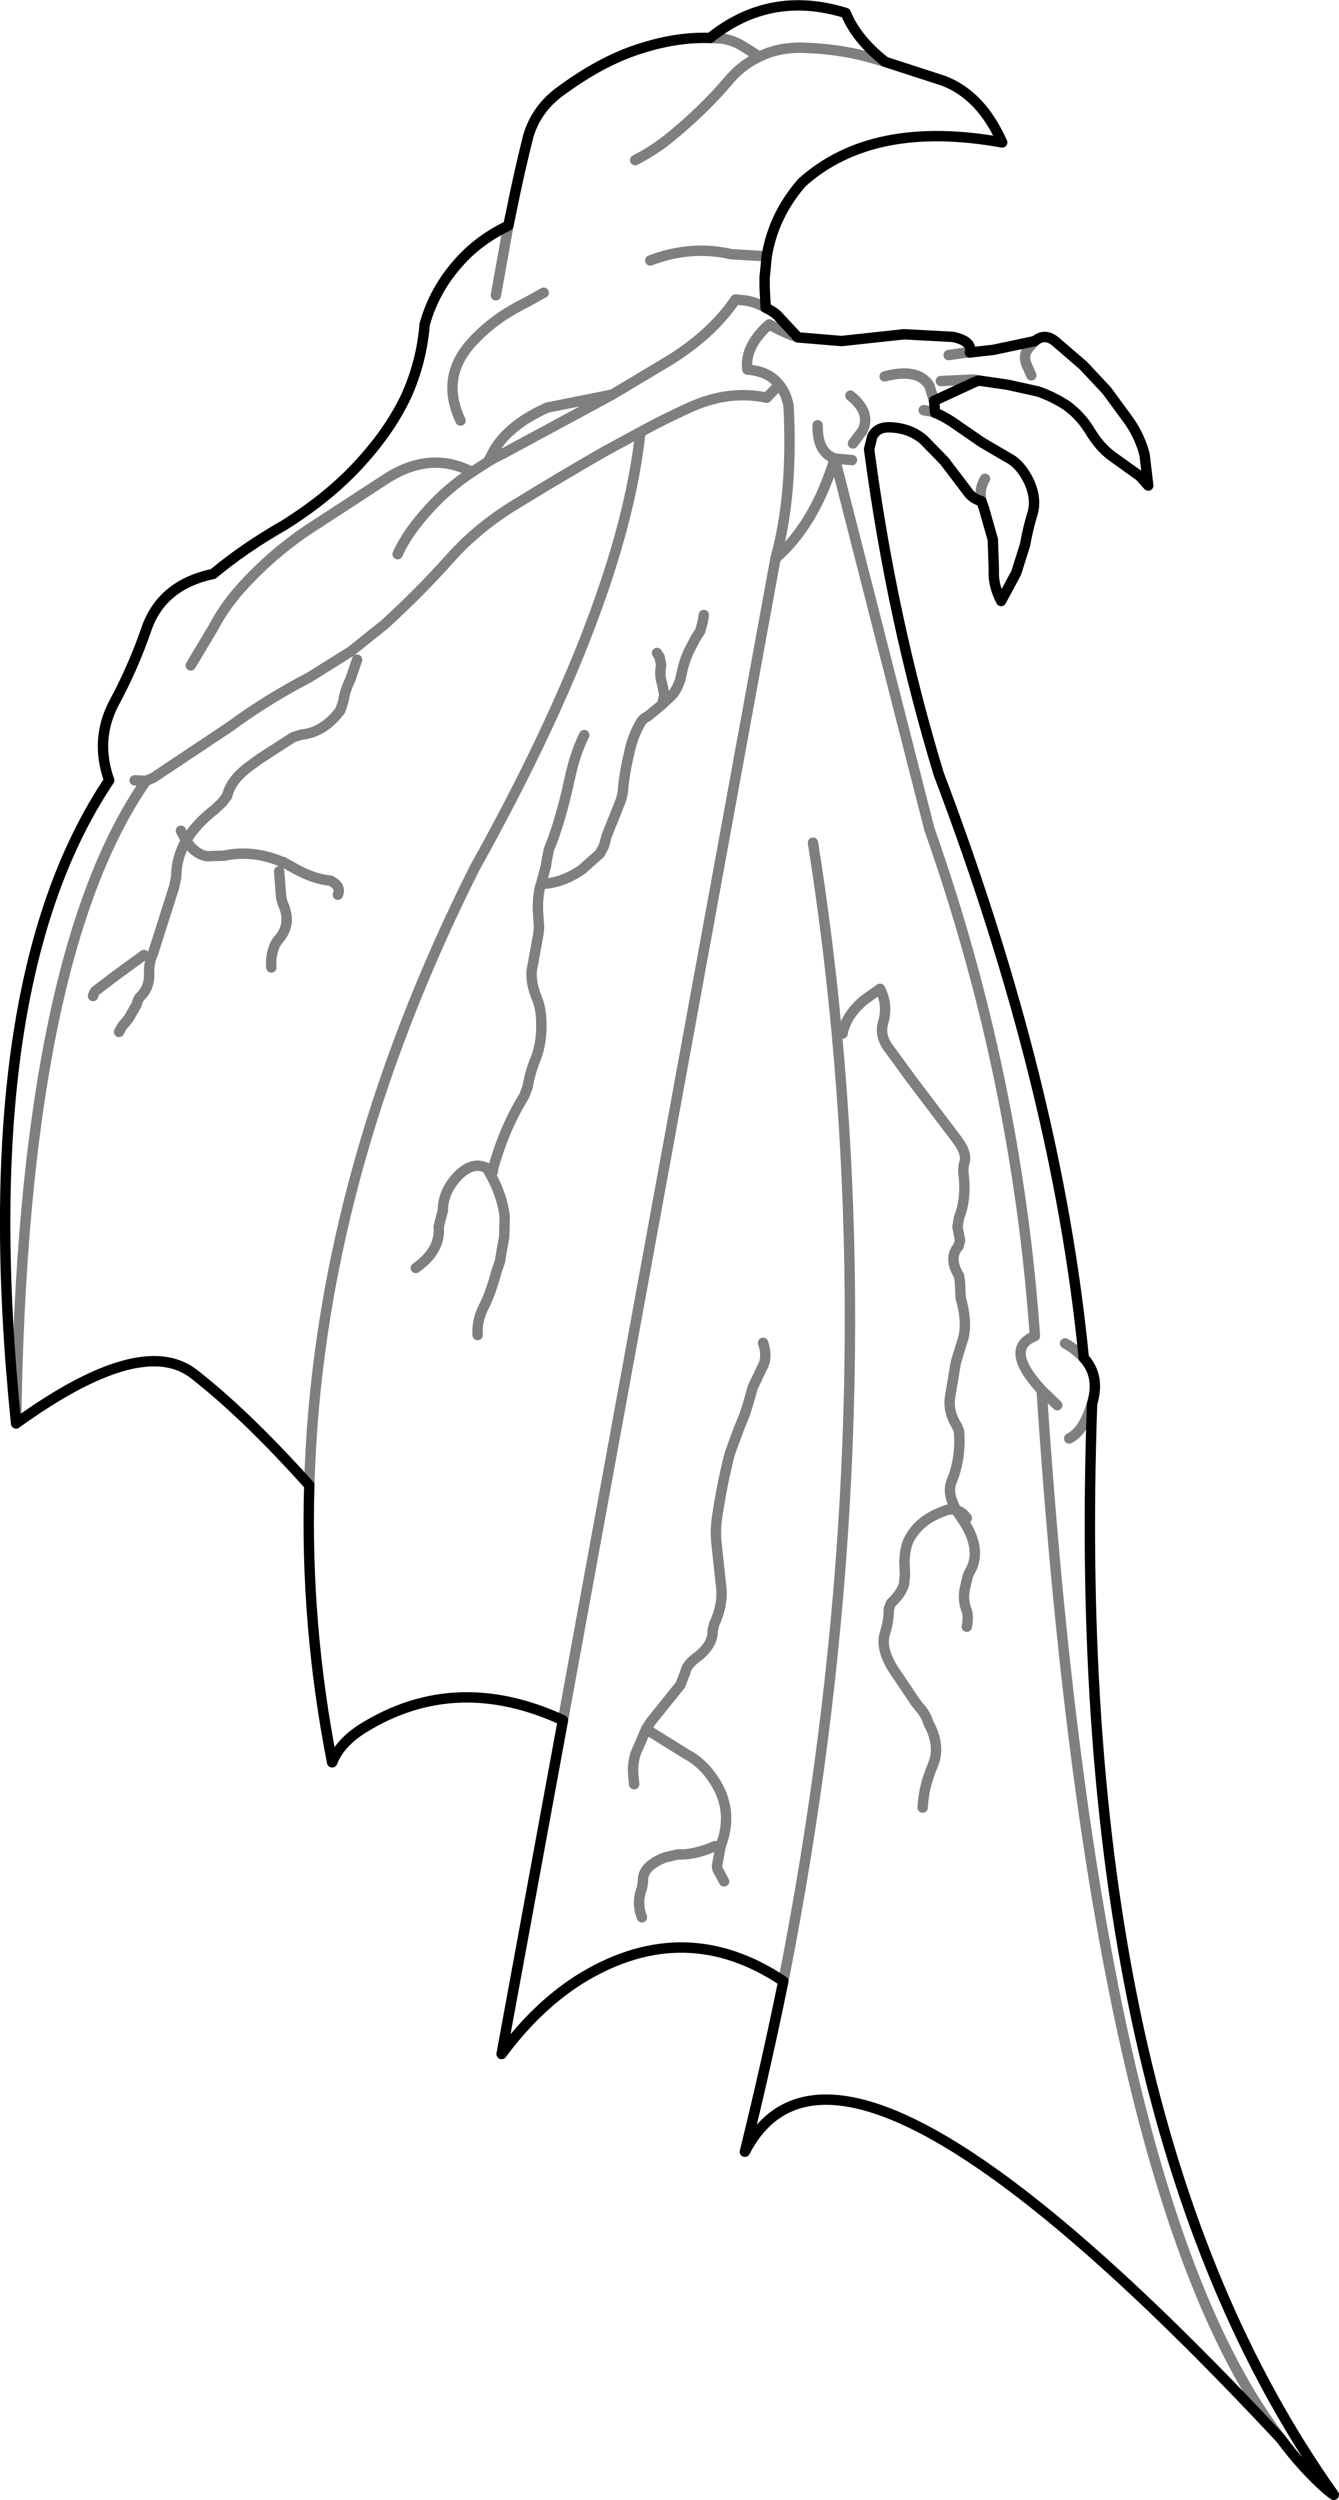 <?xml version="1.0" encoding="UTF-8" standalone="no"?>
<svg xmlns:xlink="http://www.w3.org/1999/xlink" height="240.45px" width="128.8px" xmlns="http://www.w3.org/2000/svg">
  <g transform="matrix(1.0, 0.0, 0.0, 1.0, -293.4, -233.85)">
    <path d="M384.1 241.6 Q387.75 242.95 389.8 247.55 377.35 245.3 370.55 251.4 367.8 254.55 367.15 258.5 L366.95 260.55 366.95 261.2 366.95 261.45 367.05 263.45 Q367.6 263.7 368.1 264.1 L370.15 266.3 374.35 266.65 380.35 266.0 385.05 266.25 Q386.95 266.65 386.7 267.75 L388.95 267.5 392.95 266.65 Q393.95 265.8 395.05 266.8 L397.6 269.0 399.85 271.4 402.05 274.4 Q403.1 275.95 403.5 277.6 L403.85 280.55 403.05 279.65 400.4 277.75 Q399.15 276.85 398.15 275.15 397.3 273.8 396.0 272.85 394.7 272.0 393.25 271.5 L390.3 270.85 387.55 270.45 387.15 270.6 383.25 272.4 383.35 273.55 Q384.1 273.85 384.95 274.4 L387.85 276.4 390.5 277.95 Q391.6 278.55 392.4 280.2 393.15 281.9 392.7 283.3 392.3 284.6 392.0 286.25 L391.15 288.95 389.7 291.65 Q388.9 290.1 389.0 288.65 L388.9 285.75 388.05 282.75 387.8 282.05 Q386.9 281.8 386.45 281.1 L384.25 278.2 382.25 276.15 Q380.9 275.0 379.0 274.95 377.75 274.9 377.3 275.85 L377.0 277.05 Q379.15 293.35 383.7 308.3 395.1 338.35 397.65 364.45 399.25 366.2 398.45 368.85 396.0 437.45 421.6 473.65 L421.7 473.8 421.55 473.7 421.1 473.35 Q418.75 471.3 416.6 468.4 374.25 423.0 365.05 440.8 367.1 432.5 368.75 424.4 359.4 418.15 349.6 423.95 345.25 426.55 341.65 431.4 L347.55 399.3 Q337.25 394.55 328.35 400.05 326.1 401.45 325.35 403.35 322.75 390.1 323.15 376.7 317.0 369.85 312.05 366.0 307.0 362.05 294.95 370.75 290.65 328.65 303.9 308.9 302.5 304.95 304.4 301.4 306.2 298.05 307.45 294.45 308.9 290.1 313.9 289.05 316.9 286.55 320.75 284.35 324.9 281.75 327.75 278.7 330.8 275.45 332.45 272.0 333.95 268.7 334.25 265.05 335.2 261.6 337.75 258.85 339.6 256.85 342.3 255.55 L342.55 254.35 Q343.3 250.6 344.2 247.0 345.0 244.2 347.55 242.45 351.6 239.5 355.4 238.4 358.65 237.4 361.7 237.5 367.5 232.85 374.75 235.1 375.8 237.65 378.55 239.8 L384.1 241.6" fill="none" stroke="#000000" stroke-linecap="round" stroke-linejoin="round" stroke-width="1.0"/>
    <path d="M361.7 237.5 L362.75 237.55 Q364.0 237.7 365.1 238.45 L366.45 239.3 Q368.35 238.35 370.8 238.45 374.05 238.55 377.0 239.35 L378.55 239.8 M366.45 239.3 Q364.7 240.1 363.4 241.7 360.95 244.55 357.75 247.15 356.25 248.35 354.5 249.25 M367.15 258.5 L363.75 258.3 363.0 258.15 Q359.5 257.55 355.95 258.9 M311.75 297.85 L313.9 294.25 Q314.95 292.25 316.5 290.5 319.35 287.3 322.95 284.85 L330.7 279.8 Q334.9 277.2 338.8 279.25 L340.35 278.25 340.95 277.1 Q342.45 274.65 346.05 273.05 L352.3 271.8 357.9 268.45 Q361.95 265.9 364.15 262.65 L365.1 262.75 Q366.1 262.9 367.05 263.45 M337.7 274.3 Q335.8 270.3 338.55 267.05 340.7 264.55 344.0 262.95 L345.7 262.0 M341.1 262.25 L342.3 255.55 M340.35 278.25 Q341.0 277.85 341.75 277.5 L349.9 273.1 352.3 271.8 M331.65 287.15 Q332.6 285.0 334.8 282.65 336.55 280.75 338.8 279.25 M323.15 376.7 Q323.95 347.45 339.05 317.35 353.25 291.85 355.0 275.4 L351.5 277.3 Q347.5 279.6 343.5 282.05 339.5 284.4 336.7 287.55 333.75 290.85 330.4 293.9 L327.15 296.5 323.15 299.0 Q319.1 301.1 315.5 303.75 L308.15 308.65 307.45 308.95 Q295.55 326.05 294.95 370.75 M347.55 399.3 L368.0 287.55 Q369.7 281.45 369.25 272.85 369.0 271.6 368.35 270.85 L367.15 272.1 Q363.4 271.3 359.5 273.15 357.2 274.2 355.0 275.4 M356.6 296.65 L356.85 297.05 357.0 297.8 Q356.8 298.8 357.1 299.65 L357.3 300.7 357.1 301.6 358.1 300.65 Q358.75 299.8 358.95 298.7 359.2 297.45 359.7 296.4 L360.3 295.25 360.75 294.55 361.0 293.65 361.1 293.0 M387.55 270.45 L387.1 270.35 383.9 270.5 M386.7 267.75 L386.05 267.8 384.65 268.0 M392.95 266.65 L392.4 267.25 Q391.8 267.95 392.1 268.8 L392.6 269.95 M370.15 266.3 Q368.8 265.85 367.4 265.05 L366.95 265.45 Q365.0 267.45 365.3 269.4 367.35 269.55 368.35 270.85 M383.25 272.4 L382.8 270.95 Q381.7 269.2 378.5 270.05 M383.35 273.55 L383.05 273.45 382.25 273.3 M375.45 276.5 L376.35 275.3 Q377.25 273.55 375.2 271.9 M368.0 287.55 Q371.75 284.3 373.7 277.95 372.0 277.35 372.05 274.75 M375.35 278.1 L373.7 277.95 382.8 313.6 Q391.2 337.4 392.95 362.35 389.9 363.55 393.6 367.55 L395.1 369.0 M387.8 282.05 Q387.55 280.9 388.15 279.9 M374.45 333.25 Q374.75 331.55 376.5 330.05 L378.05 328.95 Q378.85 330.5 378.35 332.2 378.0 333.4 378.8 334.55 L381.1 337.7 383.75 341.2 385.45 343.45 Q386.4 344.7 386.2 345.55 386.0 346.15 386.1 346.9 386.35 349.25 385.65 350.95 L385.5 351.85 385.75 353.15 385.6 353.7 Q384.6 354.85 385.65 356.55 L385.75 357.25 385.8 358.65 Q386.55 361.25 385.95 362.9 L385.35 364.85 384.8 368.15 Q384.55 369.6 385.45 371.0 L385.65 371.5 Q385.85 374.1 384.95 376.3 384.45 377.45 385.4 379.1 385.95 379.25 386.4 379.85 M368.75 424.4 Q378.0 377.55 373.9 333.3 373.05 324.05 371.6 314.9 M349.6 304.55 Q348.7 306.35 348.2 308.75 347.3 312.9 346.2 315.55 L346.0 316.55 345.9 317.2 345.45 318.85 Q347.35 318.85 349.35 317.5 L351.1 315.95 351.5 315.2 351.75 314.25 353.15 310.75 353.3 310.1 Q353.45 308.2 353.9 306.4 354.2 304.75 355.05 303.3 355.25 302.95 355.7 302.75 L357.1 301.6 M333.4 355.8 Q335.8 354.1 335.6 351.85 L335.75 351.2 336.0 350.3 Q336.0 348.55 337.3 347.1 338.8 345.45 340.25 346.2 L340.7 346.55 340.8 346.55 340.8 346.35 Q341.9 342.35 343.8 339.3 L344.15 338.4 Q344.4 336.95 344.9 335.75 345.6 334.0 345.45 331.75 345.4 330.7 345.0 329.75 344.3 328.0 344.65 326.65 L345.2 323.6 345.25 323.0 345.15 321.5 Q345.1 320.2 345.35 319.15 L345.45 318.85 M327.75 297.3 L327.1 299.2 Q326.55 300.35 326.45 301.2 L326.15 302.15 Q324.55 304.3 322.4 304.5 L321.6 304.75 318.35 306.85 317.6 307.4 Q315.6 308.8 315.25 310.4 L314.75 311.05 314.05 311.7 Q312.25 313.1 311.3 314.7 312.15 316.0 313.3 316.2 L314.95 316.15 Q317.7 315.55 320.55 316.75 L320.65 316.75 320.8 316.85 321.7 317.35 Q323.55 318.4 325.2 318.55 326.25 319.1 325.9 319.9 M339.35 362.25 Q339.25 360.9 339.9 359.6 340.6 358.25 341.15 356.15 L341.5 355.15 341.65 354.2 341.9 352.8 341.95 350.85 Q341.7 348.8 340.55 346.75 L340.25 346.2 M366.8 363.0 Q367.3 364.45 366.65 365.5 L365.8 367.3 365.35 368.9 365.05 369.85 364.5 371.2 363.6 373.65 Q362.9 376.35 362.4 379.6 362.2 380.85 362.3 382.1 L362.8 386.75 Q362.9 388.35 362.1 390.05 L361.95 390.65 Q362.0 392.0 360.55 393.15 359.45 393.95 359.35 394.6 L358.85 395.9 356.0 399.45 355.55 400.15 359.4 402.55 Q360.95 403.35 362.0 404.95 363.8 407.55 363.0 410.55 L362.7 411.5 362.4 413.15 Q362.3 413.55 362.6 413.95 L363.05 414.8 M397.65 364.45 L397.45 364.25 Q396.75 363.55 395.85 363.05 M398.45 368.85 L398.2 369.55 Q397.5 371.55 396.25 372.2 M386.4 390.3 Q386.6 389.25 386.35 388.65 386.0 387.7 386.2 386.7 L386.4 385.8 Q386.5 385.3 386.75 384.9 387.95 382.7 385.75 379.65 L385.4 379.1 Q384.95 378.95 384.4 379.1 L383.9 379.3 Q381.85 380.1 380.9 381.8 380.45 382.6 380.4 384.05 L380.45 385.35 380.35 386.25 Q380.1 387.1 379.1 388.05 L378.9 388.6 Q378.9 389.8 378.5 391.0 378.1 392.4 379.3 394.35 L381.45 397.55 381.8 398.0 Q382.45 398.7 382.7 399.55 L382.95 400.05 Q383.85 402.0 383.1 403.7 382.25 405.7 382.15 407.7 M307.45 308.95 L306.35 308.9 M304.85 333.1 L305.15 332.55 305.75 331.85 306.55 330.45 Q306.65 329.95 306.9 329.7 307.75 328.9 307.75 327.6 307.7 326.65 308.0 325.8 L308.1 325.6 310.15 319.15 310.35 318.2 Q310.35 316.35 311.3 314.7 L310.8 313.75 M320.25 317.65 L320.45 320.2 320.6 320.75 Q321.5 322.65 320.25 324.15 319.95 324.45 319.8 324.85 319.4 325.85 319.5 326.9 M307.25 325.7 L304.5 327.7 302.6 329.15 Q302.4 329.35 302.35 329.65 M355.55 400.15 L355.0 401.45 354.6 402.35 Q354.25 403.3 354.3 404.4 L354.4 405.45 M362.2 411.4 Q360.1 412.3 358.6 412.2 L357.35 412.5 Q355.15 413.35 355.25 414.8 L355.15 415.45 Q354.6 416.85 355.15 418.25 M393.6 367.55 Q398.65 444.95 416.6 468.4" fill="none" stroke="#000000" stroke-linecap="round" stroke-linejoin="round" stroke-opacity="0.502" stroke-width="1.0"/>
  </g>
</svg>
